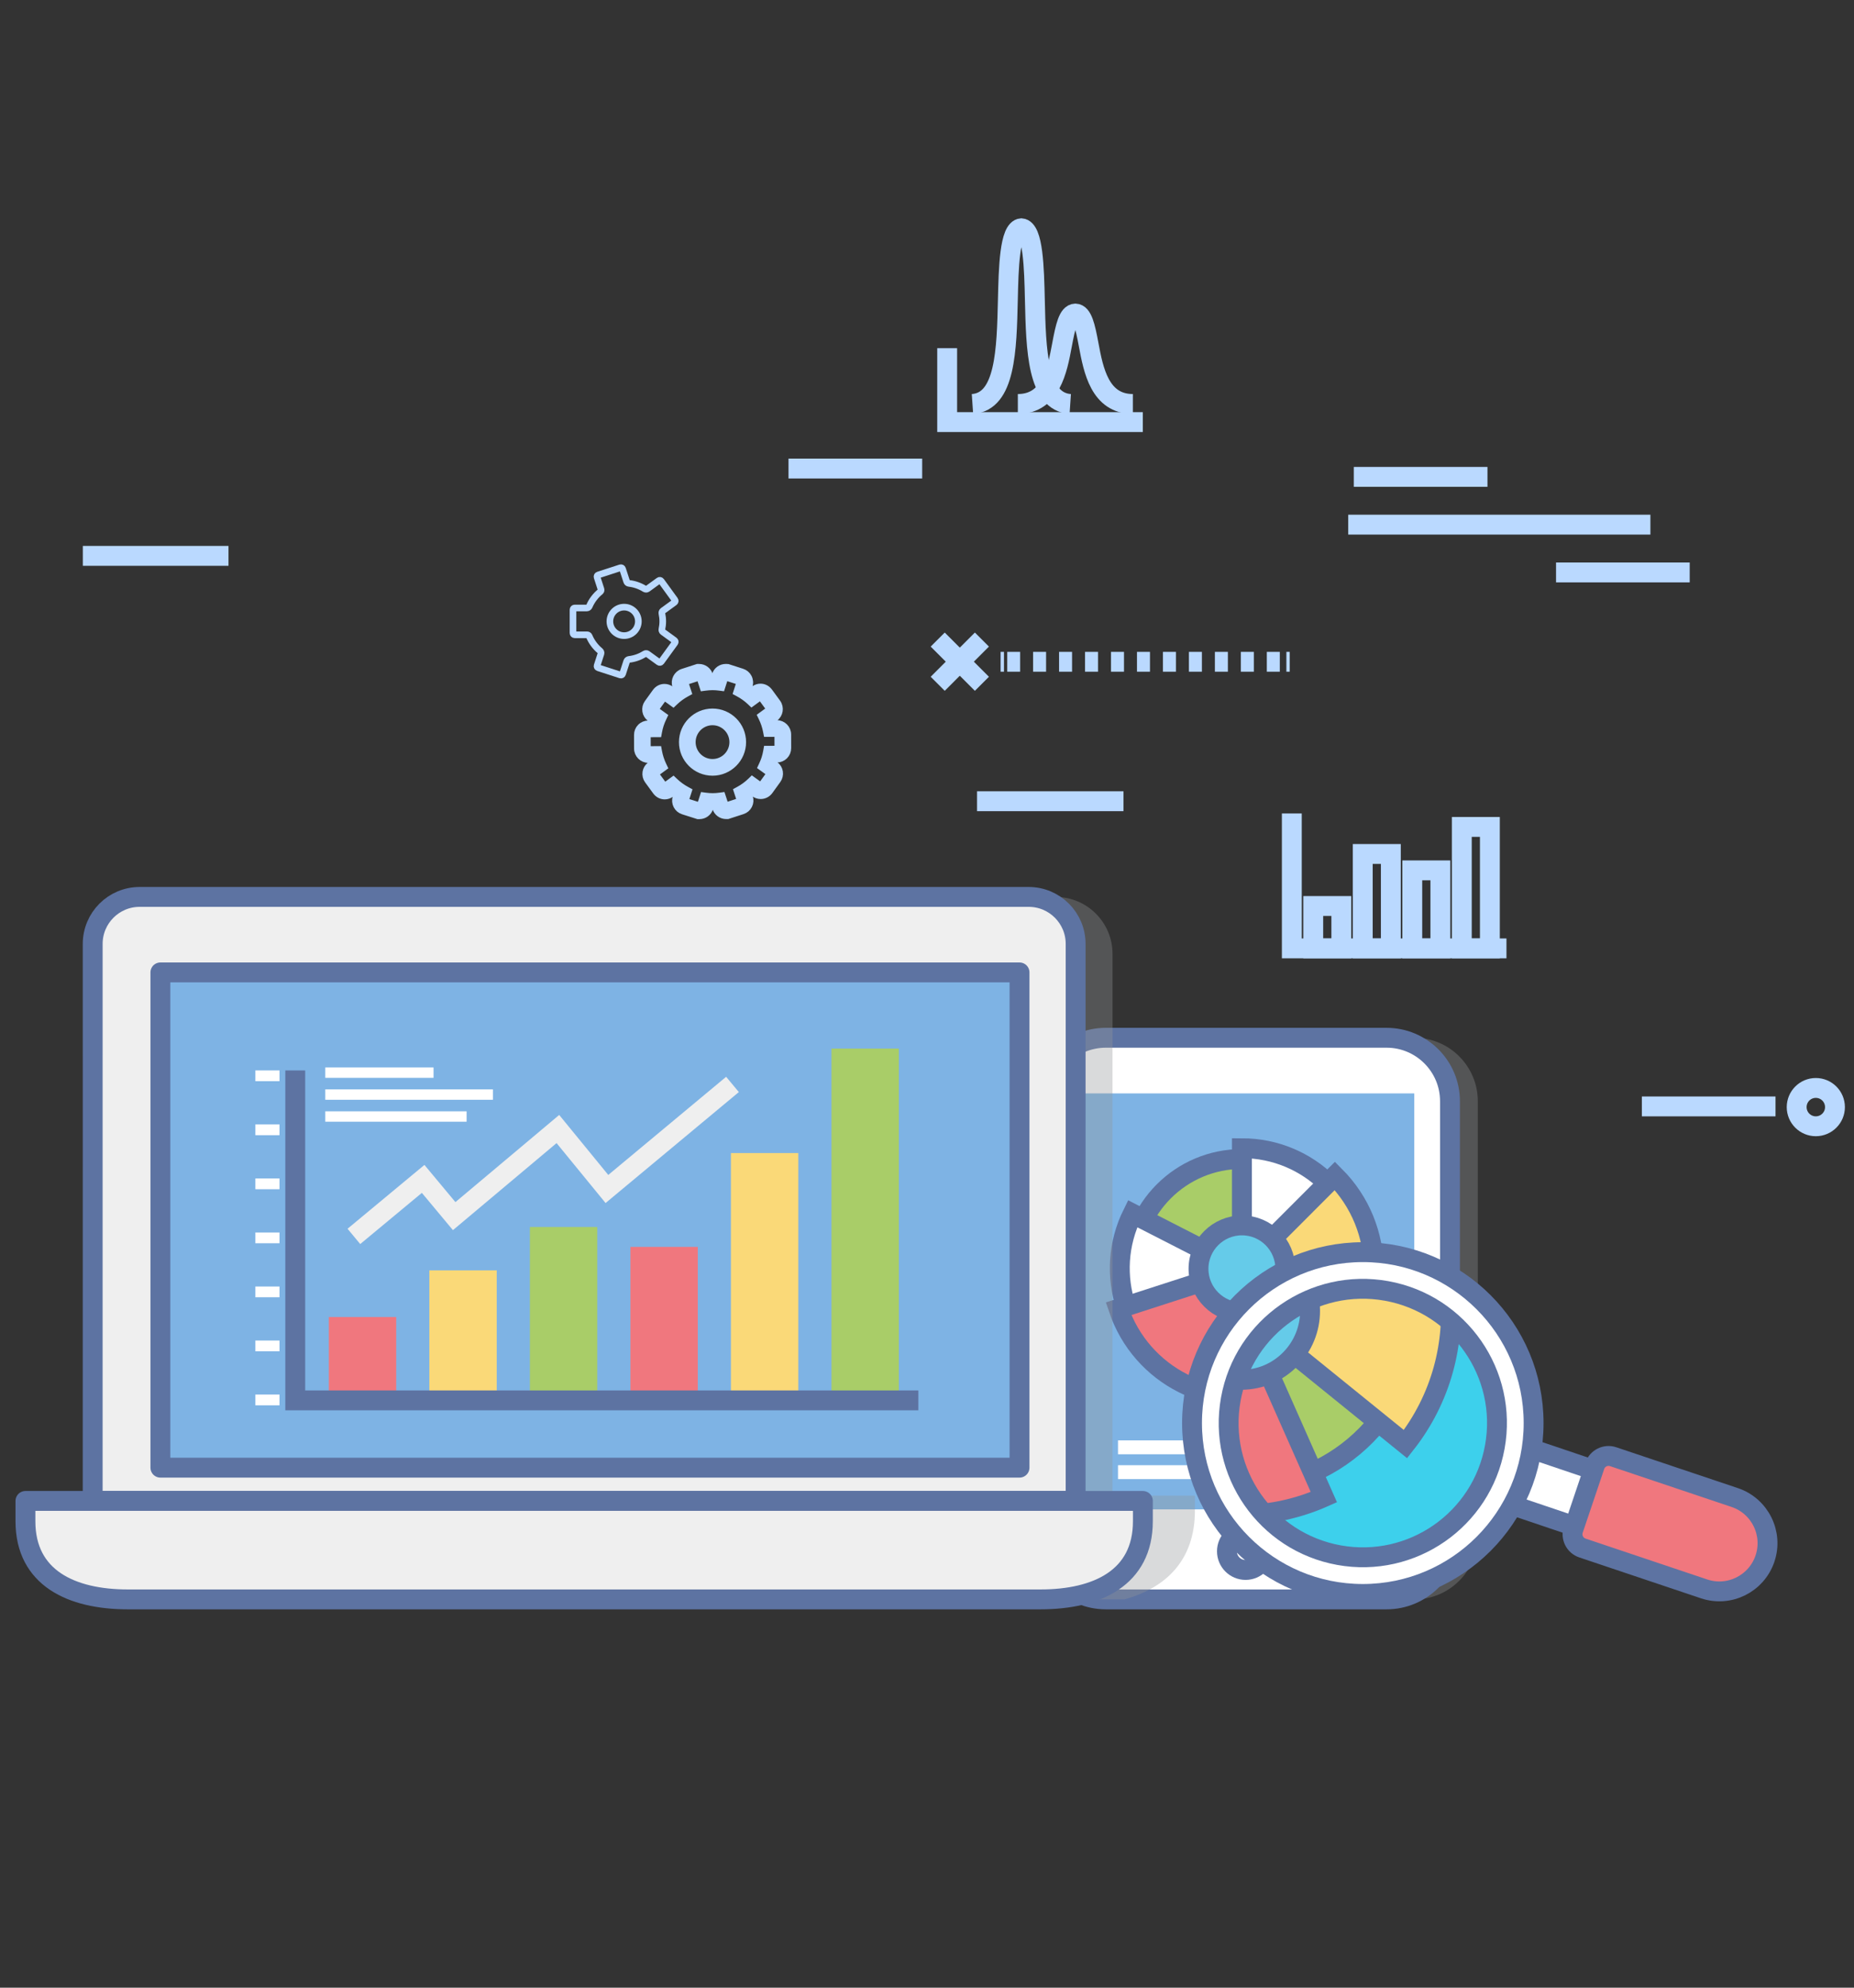 <?xml version="1.0" encoding="utf-8"?>
<!-- Generator: Adobe Illustrator 17.0.0, SVG Export Plug-In . SVG Version: 6.00 Build 0)  -->
<!DOCTYPE svg PUBLIC "-//W3C//DTD SVG 1.1//EN" "http://www.w3.org/Graphics/SVG/1.1/DTD/svg11.dtd">
<svg version="1.1" id="Layer_1" xmlns="http://www.w3.org/2000/svg" xmlns:xlink="http://www.w3.org/1999/xlink" x="0px" y="0px"
	 width="280px" height="300px" viewBox="0 0 280 300" enable-background="new 0 0 280 300" xml:space="preserve">
<rect x="0" y="0" width="280" height="300" fill="#333333" stroke="none"/>
<path opacity="0.35" fill="#939598" enable-background="new    " d="M213.609,156.629h-42.402c-5.28,0-9.577,4.296-9.577,9.576
	v65.615c0,5.282,4.296,9.576,9.577,9.576h42.402c5.28,0,9.576-4.294,9.576-9.576v-65.615
	C223.185,160.925,218.89,156.629,213.609,156.629z"/>
<path fill="#FFFFFF" stroke="#5D73A2" stroke-width="3" stroke-linecap="round" stroke-linejoin="round" d="M209.407,156.629
	c5.28,0,9.576,4.296,9.576,9.576v65.615c0,5.282-4.295,9.576-9.576,9.576h-42.402c-5.28,0-9.577-4.294-9.577-9.576v-65.615
	c0-5.279,4.296-9.576,9.577-9.576H209.407z"/>
<rect x="162.63" y="165.028" fill="#7EB3E4" width="50.961" height="62.781"/>
<path fill="none" stroke="#5D73A2" stroke-width="3" stroke-linecap="round" stroke-linejoin="round" d="M188.11,231.324
	c-1.551,0-2.813,1.255-2.813,2.813c0,1.555,1.262,2.816,2.813,2.816c1.558,0,2.815-1.261,2.815-2.816
	C190.925,232.579,189.667,231.324,188.11,231.324z"/>
<g>
	<path fill="#A9CD68" stroke="#5D73A2" stroke-width="3" stroke-miterlimit="10" d="M170.877,191.607
		c0,9.214,7.466,16.682,16.679,16.682c9.212,0,16.68-7.468,16.68-16.682c0-9.211-7.468-16.679-16.68-16.679
		C178.343,174.928,170.877,182.396,170.877,191.607z"/>
	<path fill="#FFFFFF" stroke="#5D73A2" stroke-width="3" stroke-miterlimit="10" d="M187.561,191.607v-18.308
		c10.161,0,18.411,8.176,18.534,18.308H187.561z"/>
	<path fill="#36B8D1" stroke="#5D73A2" stroke-width="3" stroke-miterlimit="10" d="M204.239,191.504c0,0.037,0,0.071,0,0.103
		c0,9.214-7.468,16.682-16.679,16.682c-9.214,0-16.683-7.468-16.683-16.682c0-0.032,0.006-0.066,0.006-0.103L204.239,191.504
		L204.239,191.504z"/>
	<path fill="#FAD978" stroke="#5D73A2" stroke-width="3" stroke-miterlimit="10" d="M187.561,191.524l14.04-14.044
		c7.792,7.795,7.846,20.39,0.173,28.256L187.561,191.524z"/>
	<path fill="#FFFFFF" stroke="#5D73A2" stroke-width="3" stroke-miterlimit="10" d="M187.551,191.624l-8.339,16.303
		c-9.045-4.629-12.665-15.666-8.159-24.743L187.551,191.624z"/>
	<path fill="#F0777E" stroke="#5D73A2" stroke-width="3" stroke-miterlimit="10" d="M187.576,191.504l5.952,18.43
		c-10.226,3.302-21.189-2.244-24.605-12.403L187.576,191.504z"/>
	<path fill="#65CBE9" stroke="#5D73A2" stroke-width="3" stroke-miterlimit="10" d="M181.003,191.504
		c0,3.623,2.937,6.558,6.558,6.558s6.554-2.935,6.554-6.558c0-3.617-2.932-6.557-6.554-6.557
		C183.941,184.947,181.003,187.887,181.003,191.504z"/>
</g>
<rect x="168.847" y="217.397" fill="#FFFFFF" width="33.817" height="2.096"/>
<rect x="168.847" y="221.143" fill="#FFFFFF" width="28.509" height="2.096"/>
<path opacity="0.35" fill="#939598" enable-background="new    " d="M154.395,135.372c-6.511,0-5.513,4.845-5.513,11.355v82.861
	c0,6.514,5.297,11.809,11.808,11.809h9.132c6.299-1.766,10.64-5.931,10.64-13.417v-2.244h-12.444l0.001-81.761
	c0-4.75-3.852-8.601-8.601-8.601L154.395,135.372L154.395,135.372z"/>
<g>
	<g>
		<g>
			<g>
				
					<path fill="#EFEFEF" stroke="#5D73A2" stroke-width="3" stroke-linecap="round" stroke-linejoin="round" stroke-miterlimit="10" d="
					M14,142.464c0-3.919,3.174-7.093,7.091-7.093h134.265c3.915,0,7.092,3.174,7.092,7.093l-0.002,84.07H13.998L14,142.464z"/>
				<g>
					
						<path fill="#EFEFEF" stroke="#5D73A2" stroke-width="3" stroke-linecap="round" stroke-linejoin="round" stroke-miterlimit="10" d="
						M3.842,226.534v3.071c0,8.547,6.929,11.791,15.476,11.791h137.808c8.547,0,15.476-3.245,15.476-11.791v-3.071H3.842z"/>
				</g>
				
					<rect x="24.223" y="146.764" fill="#7EB3E4" stroke="#5D73A2" stroke-width="3" stroke-linecap="round" stroke-linejoin="round" stroke-miterlimit="10" width="129.75" height="74.749"/>
			</g>
		</g>
	</g>
</g>
<g>
	<rect x="49.123" y="161.109" fill="#FFFFFF" width="16.351" height="1.569"/>
	<rect x="49.123" y="164.42" fill="#FFFFFF" width="25.321" height="1.569"/>
	<rect x="49.123" y="167.731" fill="#FFFFFF" width="21.347" height="1.569"/>
	<g>
		<g>
			<rect x="49.664" y="198.776" fill="#F0777E" width="10.175" height="12.157"/>
			<rect x="64.844" y="191.731" fill="#FAD978" width="10.175" height="19.202"/>
			<rect x="80.026" y="185.191" fill="#A9CD68" width="10.176" height="25.741"/>
			<rect x="95.208" y="188.195" fill="#F0777E" width="10.175" height="22.737"/>
			<rect x="110.39" y="174.03" fill="#FAD978" width="10.175" height="36.902"/>
			<rect x="125.571" y="158.264" fill="#A9CD68" width="10.175" height="52.668"/>
			<g>
				<rect x="38.566" y="161.558" fill="#FFFFFF" width="3.645" height="1.624"/>
				<rect x="38.566" y="169.71" fill="#FFFFFF" width="3.645" height="1.624"/>
				<rect x="38.566" y="177.865" fill="#FFFFFF" width="3.645" height="1.624"/>
				<rect x="38.566" y="186.019" fill="#FFFFFF" width="3.645" height="1.624"/>
				<rect x="38.566" y="194.173" fill="#FFFFFF" width="3.645" height="1.623"/>
				<rect x="38.566" y="202.326" fill="#FFFFFF" width="3.645" height="1.623"/>
				<rect x="38.566" y="210.479" fill="#FFFFFF" width="3.645" height="1.624"/>
			</g>
		</g>
		<path fill="none" stroke="#EFEFEF" stroke-width="3" stroke-miterlimit="10" d="M53.445,186.61l10.46-8.68l4.687,5.619
			l15.661-13.146c0,0,6.814,8.326,7.407,9.05l18.964-15.78"/>
		<polyline fill="none" stroke="#5D73A2" stroke-width="3" stroke-miterlimit="10" points="44.591,161.562 44.591,211.357 
			138.697,211.357 		"/>
	</g>
</g>
<rect x="229.619" y="217.549" transform="matrix(-0.32 0.948 -0.948 -0.32 521.456 74.155)" fill="#FFFFFF" stroke="#5D73A2" stroke-width="3" stroke-miterlimit="10" width="8.964" height="13.538"/>
<circle fill="#FFFFFF" stroke="#5D73A2" stroke-width="3" stroke-miterlimit="10" cx="205.819" cy="214.781" r="25.794"/>
<circle fill="#7EB3E4" stroke="#5D73A2" stroke-miterlimit="10" cx="205.818" cy="214.781" r="20.058"/>
<path fill="#F0777E" stroke="#5D73A2" stroke-width="3" stroke-miterlimit="10" d="M261.99,226.023
	c3.805,1.284,5.85,5.409,4.565,9.214c-1.284,3.805-5.409,5.85-9.213,4.567l-18.357-6.164c-1.149-0.386-1.766-1.631-1.378-2.782
	l3.245-9.62c0.388-1.148,1.633-1.765,2.781-1.377L261.99,226.023z"/>
<g>
	<g>
		<path id="SVGID_1_" fill="#3DD0EC" d="M209.421,194.843c11.012,1.991,18.325,12.53,16.334,23.54
			c-1.99,11.009-12.529,18.324-23.54,16.334c-11.012-1.99-18.325-12.529-16.334-23.54
			C187.872,200.168,198.411,192.855,209.421,194.843z"/>
	</g>
	<g>
		<g>
			<g>
				<defs>
					<circle id="SVGID_3_" cx="205.818" cy="214.781" r="20.26"/>
				</defs>
				<clipPath id="SVGID_4_">
					<use xlink:href="#SVGID_3_"  overflow="visible"/>
				</clipPath>
				<g clip-path="url(#SVGID_4_)">
					<path fill="#36B8D1" stroke="#5D73A2" stroke-width="6" stroke-miterlimit="10" d="M187.461,198.002l-3.043-28.922
						c16.052-1.689,30.446,9.855,32.324,25.841L187.461,198.002z"/>
					<path fill="#A9CD68" stroke="#5D73A2" stroke-width="3" stroke-miterlimit="10" d="M213.792,195.067
						c0.006,0.059,0.012,0.112,0.017,0.163c1.531,14.556-9.025,27.594-23.575,29.125c-14.556,1.531-27.596-9.024-29.128-23.58
						c-0.005-0.05-0.002-0.105-0.008-0.163L213.792,195.067z"/>
					<path fill="#FAD978" stroke="#5D73A2" stroke-width="3" stroke-miterlimit="10" d="M187.447,197.871l19.846-24.521
						c13.606,11.018,15.785,30.909,4.969,44.608L187.447,197.871z"/>
					<path fill="#F0777E" stroke="#5D73A2" stroke-width="6" stroke-miterlimit="10" d="M187.45,198.031l-10.464,27.141
						c-15.059-5.811-22.613-22.644-17.004-37.733L187.45,198.031z"/>
					<path fill="#F0777E" stroke="#5D73A2" stroke-width="3" stroke-miterlimit="10" d="M187.469,197.837l12.467,28.125
						c-15.606,6.917-33.847-0.022-40.932-15.503L187.469,197.837z"/>
					<path fill="#65CBE9" stroke="#5D73A2" stroke-width="3" stroke-miterlimit="10" d="M177.084,198.93
						c0.602,5.723,5.73,9.871,11.45,9.27c5.721-0.601,9.866-5.727,9.263-11.449c-0.601-5.715-5.721-9.871-11.443-9.269
						C180.635,188.083,176.484,193.215,177.084,198.93z"/>
				</g>
			</g>
		</g>
	</g>
	<g>
		<path id="SVGID_2_" fill="none" stroke="#5D73A2" stroke-width="3" stroke-miterlimit="10" d="M209.421,194.843
			c11.012,1.991,18.325,12.53,16.334,23.54c-1.99,11.009-12.529,18.324-23.54,16.334c-11.012-1.99-18.325-12.529-16.334-23.54
			C187.872,200.168,198.411,192.855,209.421,194.843z"/>
	</g>
</g>
<line fill="none" stroke="#BAD9FF" stroke-width="3" stroke-miterlimit="10" x1="268.149" y1="166.991" x2="247.962" y2="166.991"/>
<g>
	<line fill="none" stroke="#BAD9FF" stroke-width="3" stroke-miterlimit="10" x1="148.293" y1="103.205" x2="141.619" y2="96.53"/>
	<line fill="none" stroke="#BAD9FF" stroke-width="3" stroke-miterlimit="10" x1="141.619" y1="103.205" x2="148.293" y2="96.53"/>
</g>
<line fill="none" stroke="#BAD9FF" stroke-width="3" stroke-miterlimit="10" x1="203.611" y1="79.185" x2="249.251" y2="79.185"/>
<line fill="none" stroke="#BAD9FF" stroke-width="3" stroke-miterlimit="10" x1="235.001" y1="86.398" x2="255.188" y2="86.398"/>
<line fill="none" stroke="#BAD9FF" stroke-width="3" stroke-miterlimit="10" x1="204.458" y1="71.975" x2="224.644" y2="71.975"/>
<line fill="none" stroke="#BAD9FF" stroke-width="3" stroke-miterlimit="10" x1="119.084" y1="70.716" x2="139.271" y2="70.716"/>
<line fill="none" stroke="#BAD9FF" stroke-width="3" stroke-miterlimit="10" x1="12.509" y1="83.897" x2="34.509" y2="83.897"/>
<path fill="none" stroke="#BAD9FF" stroke-width="3" stroke-linecap="round" stroke-linejoin="round" stroke-miterlimit="10" d="
	M277.126,167.098c0,1.594-1.298,2.89-2.894,2.89c-1.595,0-2.89-1.296-2.89-2.89c0-1.599,1.295-2.895,2.89-2.895
	C275.828,164.202,277.126,165.499,277.126,167.098z"/>
<g>
	<g>
		<line fill="none" stroke="#BAD9FF" stroke-width="3" stroke-miterlimit="10" x1="194.781" y1="99.885" x2="194.275" y2="99.885"/>
		
			<line fill="none" stroke="#BAD9FF" stroke-width="3" stroke-miterlimit="10" stroke-dasharray="1.961,1.961" x1="193.283" y1="99.885" x2="152.12" y2="99.885"/>
		<line fill="none" stroke="#BAD9FF" stroke-width="3" stroke-miterlimit="10" x1="151.624" y1="99.885" x2="151.118" y2="99.885"/>
	</g>
</g>
<line fill="none" stroke="#BAD9FF" stroke-width="3" stroke-miterlimit="10" x1="169.673" y1="120.93" x2="147.557" y2="120.93"/>
<rect x="198.333" y="136.744" fill="none" stroke="#BAD9FF" stroke-width="3" stroke-miterlimit="10" width="4.24" height="6.396"/>
<rect x="205.81" y="128.89" fill="none" stroke="#BAD9FF" stroke-width="3" stroke-miterlimit="10" width="4.241" height="14.25"/>
<rect x="213.289" y="131.364" fill="none" stroke="#BAD9FF" stroke-width="3" stroke-miterlimit="10" width="4.241" height="11.776"/>
<rect x="220.768" y="124.807" fill="none" stroke="#BAD9FF" stroke-width="3" stroke-miterlimit="10" width="4.24" height="18.333"/>
<polyline fill="none" stroke="#BAD9FF" stroke-width="3" stroke-miterlimit="10" points="227.513,143.14 195.096,143.14 
	195.096,122.775 "/>
<g>
	<polyline fill="none" stroke="#BAD9FF" stroke-width="3" stroke-miterlimit="10" points="172.595,63.707 143.046,63.707 
		143.046,52.552 	"/>
	<g>
		<g>
			<path fill="none" stroke="#BAD9FF" stroke-width="3" stroke-miterlimit="10" d="M161.635,60.97
				c-4.989-0.339-5.17-8.161-5.345-15.726c-0.108-4.745-0.244-10.635-2.039-10.793c-1.794,0.158-1.93,6.047-2.039,10.793
				c-0.176,7.564-0.355,15.386-5.345,15.726"/>
		</g>
		<g>
			<path fill="none" stroke="#BAD9FF" stroke-width="3" stroke-miterlimit="10" d="M171.092,60.971
				c-5.005,0-5.968-5.159-6.674-8.926c-0.526-2.815-0.952-4.673-2.012-4.726c-1.061,0.052-1.488,1.91-2.014,4.726
				c-0.703,3.767-1.668,8.926-6.673,8.926"/>
		</g>
	</g>
</g>
<g>
	<g>
		<g>
			<path fill="#BAD9FF" stroke="#BAD9FF" stroke-miterlimit="10" d="M109.63,102.225c0.007,0,0.014,0,0.023,0.001l1.966,0.633
				c0.049,0.016,0.074,0.051,0.084,0.071c0.01,0.019,0.025,0.06,0.008,0.109l-0.47,1.462l0.274,0.147
				c0.654,0.349,1.254,0.781,1.783,1.282l0.225,0.214l1.235-0.904c0.032-0.023,0.063-0.041,0.095-0.041
				c0.033,0,0.068,0.019,0.106,0.072l1.219,1.666c0.046,0.064,0.033,0.155-0.031,0.201l-1.235,0.904l0.137,0.281
				c0.325,0.668,0.56,1.37,0.696,2.089l0.059,0.304l1.516-0.005c0.078,0,0.142,0.065,0.143,0.143l0.005,2.065
				c0.001,0.051-0.025,0.086-0.041,0.101c-0.015,0.016-0.049,0.042-0.101,0.042l-1.509,0.005l-0.054,0.307
				c-0.067,0.379-0.158,0.749-0.27,1.098c-0.102,0.318-0.235,0.647-0.405,1.009l-0.131,0.279l1.219,0.88
				c0.041,0.031,0.054,0.071,0.058,0.093c0.004,0.022,0.005,0.065-0.025,0.106l-1.21,1.675c-0.039,0.052-0.094,0.059-0.116,0.059
				c-0.022,0-0.052-0.005-0.084-0.027l-1.209-0.872l-0.224,0.217c-0.534,0.516-1.136,0.957-1.792,1.314l-0.274,0.149l0.463,1.413
				c0.025,0.075-0.016,0.156-0.091,0.181l-2.008,0.651c-0.052,0-0.114-0.031-0.137-0.098l-0.464-1.413l-0.308,0.041
				c-0.404,0.055-0.763,0.083-1.125,0.083c-0.349,0-0.7-0.026-1.097-0.078l-0.309-0.041l-0.456,1.418
				c-0.023,0.069-0.086,0.1-0.138,0.1l-2.009-0.639c-0.077-0.024-0.117-0.105-0.094-0.18l0.456-1.418l-0.274-0.147
				c-0.659-0.355-1.265-0.792-1.798-1.302l-0.226-0.216l-1.207,0.882c-0.031,0.023-0.062,0.041-0.095,0.041
				c-0.033,0-0.068-0.019-0.106-0.072l-1.219-1.667c-0.03-0.041-0.03-0.085-0.025-0.108c0.003-0.022,0.015-0.062,0.057-0.093
				l1.215-0.889l-0.134-0.28c-0.323-0.671-0.555-1.378-0.688-2.102l-0.056-0.307l-1.51,0.005c-0.078,0-0.143-0.065-0.144-0.143
				l-0.005-2.066c-0.001-0.051,0.025-0.086,0.041-0.101c0.015-0.016,0.05-0.042,0.101-0.042l1.516-0.005l0.056-0.304
				c0.068-0.372,0.154-0.716,0.261-1.051c0.108-0.334,0.246-0.675,0.422-1.044l0.134-0.281l-1.238-0.894
				c-0.064-0.047-0.078-0.137-0.032-0.201l1.209-1.675c0.039-0.053,0.073-0.073,0.106-0.073c0.032,0,0.062,0.018,0.094,0.041
				l1.238,0.895l0.224-0.215c0.53-0.508,1.128-0.944,1.776-1.295l0.274-0.149l-0.476-1.455c-0.024-0.076,0.016-0.156,0.091-0.182
				l2.009-0.651c0.051,0,0.113,0.031,0.136,0.098l0.479,1.462l0.307-0.041c0.402-0.054,0.76-0.082,1.117-0.082
				c0.344,0,0.688,0.025,1.075,0.077l0.309,0.041l0.472-1.467C109.491,102.255,109.546,102.225,109.63,102.225 M107.608,116.577
				c2.519,0,4.569-2.049,4.569-4.568c0-2.519-2.05-4.569-4.569-4.569s-4.569,2.05-4.569,4.569
				C103.04,114.527,105.089,116.577,107.608,116.577 M109.63,100.707L109.63,100.707L109.63,100.707
				c-0.747,0-1.376,0.448-1.602,1.142l-0.098,0.306c-0.105-0.004-0.209-0.005-0.314-0.005c-0.121,0-0.24,0.003-0.363,0.008
				l-0.098-0.302c-0.227-0.686-0.86-1.143-1.578-1.143h-0.239l-0.228,0.074l-2.009,0.651c-0.872,0.292-1.345,1.226-1.068,2.089
				l0.101,0.306c-0.188,0.127-0.372,0.261-0.55,0.401l-0.252-0.183c-0.303-0.219-0.633-0.328-0.982-0.328
				c-0.526,0-1.013,0.255-1.335,0.7l-1.211,1.677c-0.255,0.348-0.364,0.8-0.293,1.235c0.07,0.436,0.305,0.819,0.661,1.079
				l0.252,0.182c-0.042,0.115-0.082,0.23-0.119,0.345c-0.032,0.103-0.064,0.205-0.094,0.309l-0.302,0.001
				c-0.441,0-0.875,0.184-1.186,0.503c-0.299,0.299-0.475,0.735-0.469,1.179l0.005,2.048c0.008,0.918,0.754,1.657,1.661,1.657
				l0.295-0.001c0.064,0.222,0.136,0.443,0.216,0.661l-0.235,0.171c-0.348,0.253-0.59,0.645-0.659,1.075
				c-0.07,0.43,0.035,0.879,0.29,1.234l1.228,1.68c0.318,0.439,0.805,0.694,1.332,0.694c0.357,0,0.691-0.113,0.993-0.336
				l0.218-0.159c0.185,0.145,0.375,0.282,0.571,0.413l-0.084,0.26c-0.136,0.422-0.099,0.873,0.104,1.269
				c0.203,0.395,0.549,0.688,0.973,0.823l2.009,0.639l0.224,0.071h0.236c0.719,0,1.353-0.459,1.578-1.142l0.085-0.263
				c0.113,0.004,0.225,0.006,0.337,0.006c0.123,0,0.247-0.003,0.373-0.008l0.082,0.252c0.225,0.684,0.859,1.143,1.578,1.143h0.24
				l0.228-0.074l2.008-0.651c0.429-0.141,0.771-0.437,0.971-0.834s0.232-0.848,0.093-1.269l-0.082-0.25
				c0.195-0.132,0.385-0.272,0.57-0.418l0.22,0.158c0.291,0.207,0.624,0.314,0.972,0.314c0.525,0,1.025-0.252,1.337-0.675
				l1.219-1.688c0.258-0.357,0.365-0.812,0.292-1.247c-0.068-0.423-0.302-0.807-0.661-1.068l-0.237-0.17
				c0.038-0.104,0.073-0.207,0.106-0.309c0.038-0.117,0.073-0.235,0.106-0.356l0.286-0.001c0.437,0,0.862-0.177,1.17-0.487
				c0.313-0.312,0.49-0.743,0.485-1.187l-0.005-2.054c-0.003-0.914-0.747-1.657-1.66-1.657l-0.31,0.001
				c-0.064-0.219-0.137-0.435-0.216-0.65l0.249-0.182c0.733-0.53,0.901-1.569,0.367-2.312l-1.225-1.676
				c-0.325-0.442-0.809-0.694-1.332-0.694c-0.349,0-0.679,0.11-0.98,0.325l-0.265,0.194c-0.179-0.139-0.362-0.27-0.551-0.396
				l0.096-0.302c0.14-0.416,0.098-0.893-0.117-1.293c-0.196-0.373-0.535-0.659-0.95-0.795l-1.972-0.635l-0.183-0.059l-0.192-0.012
				l-0.045-0.003L109.63,100.707L109.63,100.707L109.63,100.707z M107.608,115.059c-1.683,0-3.051-1.368-3.051-3.051
				c0-1.683,1.368-3.051,3.051-3.051s3.051,1.368,3.051,3.051C110.659,113.69,109.291,115.059,107.608,115.059L107.608,115.059z"/>
		</g>
	</g>
	<g>
		<g>
			<path fill="none" stroke="#BAD9FF" stroke-miterlimit="10" d="M100.106,95.377c-0.128-0.093-0.176-0.257-0.142-0.411
				c0.082-0.382,0.128-0.776,0.128-1.182c0-0.406-0.046-0.8-0.128-1.182c-0.033-0.154,0.015-0.318,0.142-0.411l1.769-1.286
				c0.113-0.082,0.138-0.24,0.056-0.353l-2.081-2.865c-0.082-0.113-0.24-0.138-0.353-0.056l-1.708,1.241
				c-0.13,0.095-0.304,0.078-0.44-0.005c-0.7-0.433-1.499-0.718-2.354-0.819c-0.156-0.019-0.297-0.116-0.346-0.266l-0.628-1.928
				c-0.043-0.133-0.185-0.205-0.319-0.163l-3.367,1.094c-0.133,0.043-0.205,0.185-0.163,0.319l0.591,1.82
				c0.042,0.131,0.023,0.28-0.084,0.366c-0.723,0.583-1.3,1.337-1.674,2.2c-0.066,0.15-0.198,0.272-0.362,0.272H86.79
				c-0.14,0-0.253,0.113-0.253,0.253v3.541c0,0.14,0.113,0.253,0.253,0.253h1.855c0.139,0,0.276,0.066,0.33,0.194
				c0.362,0.87,0.929,1.631,1.642,2.225c0.124,0.104,0.198,0.266,0.149,0.42l-0.591,1.82c-0.043,0.133,0.03,0.275,0.163,0.319
				l3.367,1.094c0.133,0.043,0.276-0.03,0.319-0.163l0.628-1.928c0.05-0.158,0.208-0.249,0.373-0.269
				c0.854-0.105,1.652-0.393,2.349-0.83c0.129-0.08,0.295-0.081,0.418,0.008l1.708,1.241c0.113,0.082,0.271,0.057,0.353-0.056
				l2.082-2.865c0.082-0.113,0.057-0.271-0.056-0.353L100.106,95.377z"/>
		</g>
		<circle fill="none" stroke="#BAD9FF" stroke-miterlimit="10" cx="94.258" cy="93.784" r="2.15"/>
	</g>
</g>
</svg>

